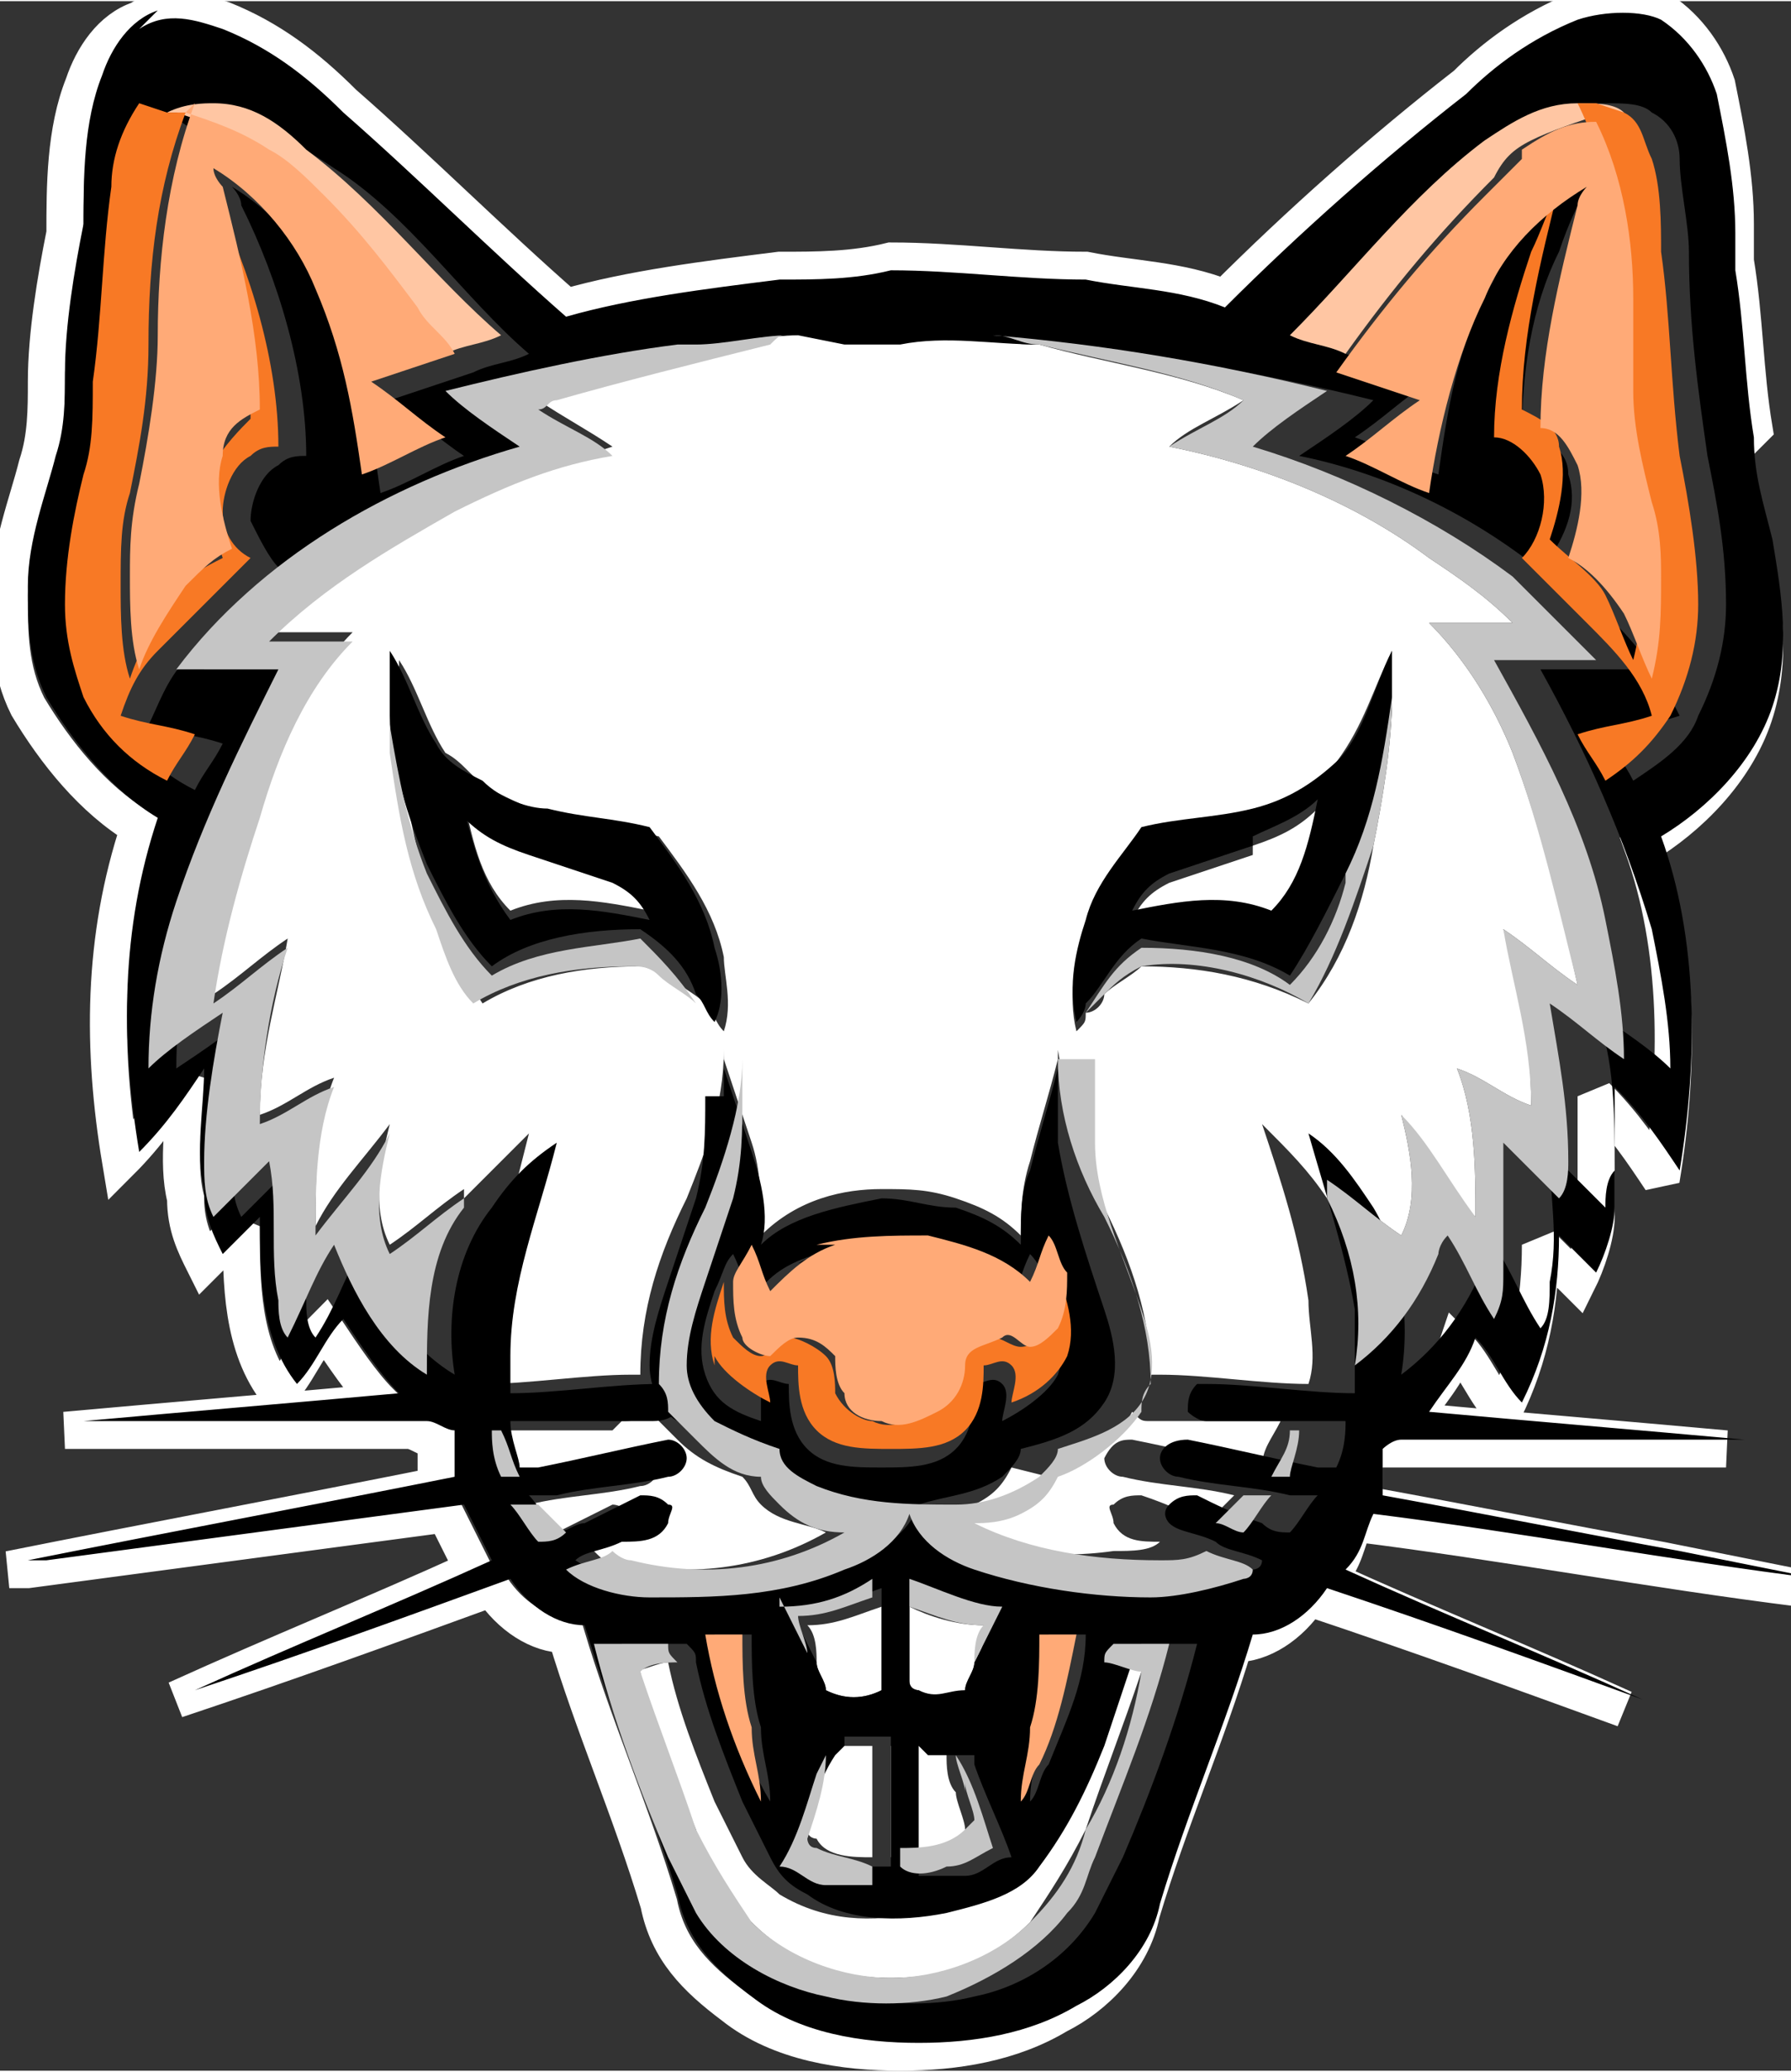 <?xml version="1.0" encoding="UTF-8"?>
<!DOCTYPE svg PUBLIC "-//W3C//DTD SVG 1.1//EN" "http://www.w3.org/Graphics/SVG/1.1/DTD/svg11.dtd">
<!-- Creator: CorelDRAW 2018 (64-Bit) -->
<svg xmlns="http://www.w3.org/2000/svg" xml:space="preserve" width="0.319in" height="0.369in" version="1.1" style="shape-rendering:geometricPrecision; text-rendering:geometricPrecision; image-rendering:optimizeQuality; fill-rule:evenodd; clip-rule:evenodd"
viewBox="0 0 1.93 2.23"
 xmlns:xlink="http://www.w3.org/1999/xlink">
 <rect x="0" y="0" width="1.93" height="2.23" fill="#333333" stroke="none"/>
 <defs>
  <style type="text/css">
   <![CDATA[
    .str0 {stroke:white;stroke-width:0.04;stroke-miterlimit:2.613}
    .fil0 {fill:none}
    .fil2 {fill:black;fill-rule:nonzero}
    .fil6 {fill:#C5C5C5;fill-rule:nonzero}
    .fil4 {fill:#F87925;fill-rule:nonzero}
    .fil5 {fill:#FFAA77;fill-rule:nonzero}
    .fil3 {fill:#FFC6A3;fill-rule:nonzero}
    .fil1 {fill:white;fill-rule:nonzero}
   ]]>
  </style>
 </defs>
 <g id="Layer_x0020_1">
  <g id="_789273536">
   <g>
    <path class="fil0 str0" d="M1.87 0.48c0,0.04 0.01,0.07 0.02,0.11 0.01,0.06 0.02,0.12 -0,0.18 -0.02,0.06 -0.07,0.11 -0.12,0.14 0.04,0.11 0.04,0.24 0.02,0.36 -0.02,-0.03 -0.04,-0.06 -0.07,-0.09 0,0.04 0,0.09 -0,0.13 -0,0.02 -0.01,0.05 -0.02,0.07 -0.01,-0.01 -0.03,-0.03 -0.04,-0.04 0,0.06 -0.01,0.12 -0.04,0.18 -0.02,-0.02 -0.03,-0.05 -0.05,-0.07 -0.01,0.03 -0.03,0.05 -0.05,0.08 0.11,0.01 0.23,0.02 0.34,0.03 -0.12,-0 -0.25,-0 -0.37,-0 -0.01,0 -0.02,0.01 -0.02,0.01 0,0.02 -0,0.04 -0,0.05 0.11,0.02 0.21,0.04 0.32,0.06 0.05,0.01 0.1,0.02 0.15,0.03 -0.16,-0.02 -0.32,-0.05 -0.48,-0.07 -0.01,0.02 -0.01,0.04 -0.03,0.06 0.11,0.05 0.21,0.09 0.32,0.14 -0.11,-0.04 -0.22,-0.08 -0.34,-0.12 -0.02,0.03 -0.05,0.05 -0.08,0.05 -0.03,0.1 -0.07,0.19 -0.1,0.29 -0.01,0.05 -0.05,0.09 -0.09,0.11 -0.05,0.03 -0.11,0.04 -0.17,0.04 -0.06,0 -0.13,-0.01 -0.18,-0.05 -0.04,-0.03 -0.07,-0.06 -0.08,-0.11 -0.03,-0.1 -0.07,-0.19 -0.1,-0.29 -0.03,-0 -0.06,-0.02 -0.08,-0.05 -0.11,0.04 -0.22,0.08 -0.34,0.12 0.11,-0.05 0.21,-0.09 0.32,-0.14 -0.01,-0.02 -0.02,-0.04 -0.03,-0.06 -0.15,0.02 -0.3,0.04 -0.45,0.06 -0.01,0 -0.01,0 -0.02,0 0.15,-0.03 0.31,-0.06 0.46,-0.09 -0,-0.02 -0,-0.04 -0,-0.05 -0.01,-0 -0.02,-0.01 -0.03,-0.01 -0.08,0 -0.16,0 -0.24,0 -0.04,0 -0.09,0 -0.13,0 0.11,-0.01 0.23,-0.02 0.34,-0.03 -0.02,-0.02 -0.04,-0.05 -0.06,-0.08 -0.02,0.02 -0.03,0.05 -0.05,0.07 -0.04,-0.05 -0.04,-0.12 -0.04,-0.18 -0.01,0.01 -0.03,0.03 -0.04,0.04 -0.01,-0.02 -0.02,-0.04 -0.02,-0.07 -0.01,-0.04 -0,-0.09 -0,-0.13 -0.02,0.03 -0.04,0.06 -0.07,0.09 -0.02,-0.12 -0.02,-0.24 0.02,-0.36 -0.05,-0.03 -0.09,-0.08 -0.12,-0.13 -0.02,-0.04 -0.02,-0.08 -0.02,-0.12 0,-0.05 0.02,-0.1 0.03,-0.14 0.01,-0.03 0.01,-0.06 0.01,-0.09 0,-0.05 0.01,-0.11 0.02,-0.16 -0,-0.05 0,-0.11 0.02,-0.16 0.01,-0.03 0.03,-0.06 0.06,-0.07 0.03,-0.02 0.06,-0.01 0.09,-0 0.05,0.02 0.09,0.05 0.13,0.09 0.08,0.07 0.16,0.15 0.24,0.22 0.07,-0.02 0.15,-0.03 0.23,-0.04 0.04,-0 0.08,-0 0.12,-0.01 0.07,0 0.14,0.01 0.21,0.01 0.05,0.01 0.1,0.01 0.15,0.03 0.08,-0.08 0.17,-0.16 0.26,-0.23 0.03,-0.03 0.07,-0.06 0.12,-0.08 0.03,-0.01 0.07,-0.01 0.09,0 0.03,0.02 0.05,0.05 0.06,0.08 0.01,0.05 0.02,0.1 0.02,0.15 0,0.01 0,0.03 0,0.04 0.01,0.06 0.01,0.12 0.02,0.18z"/>
   </g>
   <g id="_789276192">
    <path class="fil1" d="M0.86 0.36c0.02,-0 0.04,-0 0.06,-0 0.05,-0 0.1,0 0.15,0 0.02,0.01 0.03,0.01 0.05,0.01 0.07,0.02 0.15,0.03 0.22,0.06 -0.03,0.02 -0.06,0.03 -0.08,0.05 0.1,0.02 0.2,0.06 0.28,0.12 0.03,0.02 0.06,0.04 0.09,0.07 -0.03,0 -0.06,0 -0.09,0 0.04,0.04 0.07,0.09 0.09,0.14 0.03,0.08 0.05,0.16 0.07,0.25 -0.03,-0.02 -0.05,-0.04 -0.08,-0.06 0.02,0.06 0.03,0.13 0.03,0.19 -0.03,-0.01 -0.05,-0.03 -0.08,-0.04 0.02,0.05 0.02,0.11 0.02,0.16 -0.03,-0.03 -0.05,-0.07 -0.08,-0.11 0.01,0.04 0.02,0.09 -0,0.13 -0.03,-0.02 -0.05,-0.04 -0.08,-0.06 0,0.01 0,0.01 0,0.02 -0.02,-0.03 -0.04,-0.05 -0.07,-0.08 0.02,0.06 0.04,0.12 0.05,0.19 0,0.03 0.01,0.06 0,0.09 -0.05,-0 -0.11,-0.01 -0.16,-0.01 -0,-0 -0.01,0 -0.01,0 0,-0.06 -0.02,-0.12 -0.05,-0.18 -0.03,-0.05 -0.04,-0.11 -0.05,-0.17 -0,0 -0,0 -0,0.01 -0.01,0.04 -0.02,0.07 -0.03,0.11 -0.01,0.03 -0.01,0.06 -0.01,0.08 -0.02,-0.02 -0.04,-0.03 -0.07,-0.04 -0.03,-0.01 -0.05,-0.01 -0.08,-0.01 -0.04,0 -0.09,0.01 -0.13,0.05 0,-0.04 -0,-0.07 -0.01,-0.1 -0.01,-0.03 -0.02,-0.06 -0.03,-0.09 -0,-0 -0,-0 -0,-0.01 -0,0.06 -0.02,0.11 -0.04,0.16 -0.03,0.06 -0.05,0.12 -0.05,0.19 -0,-0 -0.01,-0 -0.01,-0 -0.05,0 -0.11,0.01 -0.16,0.01 -0,-0.01 -0,-0.03 -0,-0.04 0.01,-0.08 0.03,-0.15 0.05,-0.23 -0.02,0.02 -0.05,0.05 -0.07,0.07 -0,-0 -0,-0.01 -0,-0.01 -0.03,0.02 -0.05,0.04 -0.08,0.06 -0.02,-0.04 -0.01,-0.09 -0,-0.13 -0.03,0.04 -0.06,0.07 -0.08,0.11 0,-0.05 -0,-0.11 0.02,-0.16 -0.03,0.01 -0.05,0.03 -0.08,0.04 -0,-0.07 0.02,-0.13 0.03,-0.19 -0.03,0.02 -0.05,0.04 -0.08,0.06 0.01,-0.07 0.03,-0.13 0.05,-0.2 0.02,-0.07 0.05,-0.14 0.1,-0.19 -0.03,-0 -0.06,-0 -0.09,-0 0.06,-0.06 0.13,-0.1 0.2,-0.14 0.05,-0.03 0.11,-0.04 0.17,-0.06 -0.03,-0.02 -0.05,-0.03 -0.08,-0.05 0.01,-0 0.01,-0.01 0.02,-0.01 0.08,-0.03 0.16,-0.04 0.23,-0.06 0.01,-0 0.01,-0 0.02,-0.01zm-0.43 0.34l0 0c-0,0.02 -0,0.05 0,0.07 -0,0.01 -0,0.03 0,0.04 0.01,0.06 0.02,0.13 0.05,0.19 0.01,0.03 0.02,0.05 0.04,0.08 0.05,-0.03 0.11,-0.04 0.17,-0.04 0.01,-0 0.02,0.01 0.03,0.01 0.01,0.01 0.03,0.02 0.04,0.03l-0 -0c0.01,0.01 0.01,0.02 0.02,0.03 0.01,-0.03 0,-0.06 -0,-0.08 -0.01,-0.05 -0.04,-0.09 -0.07,-0.13 -0.04,-0.01 -0.07,-0.01 -0.11,-0.02 -0.03,-0.01 -0.05,-0.02 -0.07,-0.03 -0.02,-0.01 -0.03,-0.03 -0.05,-0.04 -0.02,-0.03 -0.03,-0.07 -0.05,-0.1zm1.02 0.12l0 0c-0.03,0.03 -0.06,0.05 -0.1,0.06 -0.04,0.01 -0.08,0.02 -0.12,0.02 -0.02,0.03 -0.05,0.06 -0.06,0.1 -0.01,0.03 -0.02,0.07 -0.01,0.11 0.01,-0.01 0.01,-0.01 0.01,-0.02 0.01,-0 0.02,-0.01 0.02,-0.02 0.01,-0.01 0.03,-0.02 0.04,-0.03 0.06,-0 0.12,0.01 0.18,0.04 0.04,-0.05 0.06,-0.11 0.07,-0.17 0.01,-0.05 0.02,-0.11 0.02,-0.16 0,-0.02 0,-0.04 -0,-0.05 -0.02,0.04 -0.03,0.08 -0.06,0.12z"/>
    <path class="fil1" d="M0.5 0.87c0.02,0.02 0.05,0.03 0.07,0.04l0.09 0.03c0.02,0.01 0.03,0.02 0.04,0.04 -0.05,-0.01 -0.1,-0.02 -0.15,0 -0.03,-0.03 -0.04,-0.07 -0.05,-0.12z"/>
    <path class="fil1" d="M1.35 0.91c0.03,-0.01 0.05,-0.02 0.07,-0.04 -0.01,0.04 -0.02,0.08 -0.05,0.12 -0.05,-0.02 -0.1,-0.01 -0.15,-0 0.01,-0.02 0.02,-0.03 0.04,-0.04l0.09 -0.03z"/>
    <path class="fil1" d="M1.13 1.59c0.04,-0.01 0.07,-0.03 0.09,-0.07 0.01,0.01 0.01,0.01 0.02,0.01 0.05,0 0.09,0 0.14,0 -0.01,0.02 -0.02,0.03 -0.02,0.05 -0.05,-0.01 -0.09,-0.02 -0.14,-0.03 -0.01,-0 -0.02,0 -0.03,0.02 0,0.01 0.01,0.02 0.02,0.02 0.04,0.01 0.08,0.01 0.12,0.02 -0.01,0.01 -0.02,0.02 -0.03,0.03 -0.02,-0.01 -0.04,-0.02 -0.07,-0.03 -0.01,0 -0.02,0 -0.03,0.01 -0.01,0 -0,0.01 0,0.02 0.01,0.02 0.03,0.02 0.05,0.02 -0.01,0.01 -0.03,0.01 -0.05,0.01 -0.07,0.01 -0.14,-0 -0.2,-0.04 0.02,-0 0.04,-0.01 0.05,-0.01 0.02,-0.01 0.03,-0.02 0.04,-0.04z"/>
    <path class="fil1" d="M0.67 1.53c0.01,0 0.02,-0 0.03,-0.01 0.01,0.01 0.02,0.02 0.03,0.03 0.02,0.02 0.04,0.03 0.07,0.04 0.01,0.01 0.01,0.02 0.02,0.03 0.02,0.02 0.05,0.02 0.07,0.03 -0.07,0.04 -0.15,0.05 -0.23,0.03 -0.01,-0 -0.01,-0 -0.02,-0.01 0.02,-0.01 0.04,-0.01 0.05,-0.02 0,-0.01 0.01,-0.01 0,-0.02 -0.01,-0 -0.02,-0.01 -0.03,-0.01 -0.02,0.01 -0.04,0.02 -0.06,0.03 -0.01,-0.01 -0.02,-0.02 -0.03,-0.03 0.04,-0.01 0.08,-0.01 0.12,-0.02 0.01,-0 0.02,-0.01 0.02,-0.02 0,-0.01 -0.01,-0.02 -0.02,-0.02 -0.05,0.01 -0.09,0.02 -0.14,0.03 -0.01,-0.02 -0.02,-0.03 -0.02,-0.05 -0.01,-0 -0.01,-0 -0.02,-0 0.01,-0 0.01,-0 0.02,-0 0.04,-0 0.09,-0 0.13,-0z"/>
    <path class="fil1" d="M0.87 1.75c0.03,-0 0.05,-0.01 0.08,-0.02 0,0.03 0,0.06 0,0.09 -0.02,0.01 -0.04,0.01 -0.06,0 -0,-0.01 -0.01,-0.02 -0.01,-0.03 -0,-0.01 -0,-0.03 -0.01,-0.04z"/>
    <path class="fil1" d="M0.98 1.73c0.02,0.01 0.05,0.02 0.08,0.02 -0,0.01 -0,0.03 -0.01,0.04 -0,0.01 -0.01,0.02 -0.01,0.03 -0.02,0.01 -0.04,0.01 -0.05,0 -0,-0 -0.01,-0 -0.01,-0.01 0,-0.03 0,-0.06 0,-0.09z"/>
    <path class="fil1" d="M0.68 1.8c0.01,-0 0.03,-0.01 0.04,-0.01 0.01,0.05 0.03,0.1 0.05,0.15 0.01,0.02 0.02,0.04 0.03,0.06 0.01,0.02 0.03,0.03 0.04,0.04 0.05,0.03 0.1,0.03 0.15,0.02 0.04,-0.01 0.07,-0.02 0.1,-0.05 0.02,-0.04 0.05,-0.08 0.07,-0.13 0.01,-0.03 0.02,-0.06 0.03,-0.09 0.01,0 0.03,0 0.04,0.01 -0.02,0.06 -0.04,0.11 -0.06,0.17 -0.02,0.04 -0.04,0.07 -0.06,0.1 -0.04,0.04 -0.09,0.06 -0.15,0.06 -0.06,0 -0.11,-0.02 -0.15,-0.06 -0.03,-0.03 -0.05,-0.06 -0.06,-0.1 -0.02,-0.05 -0.05,-0.11 -0.06,-0.17z"/>
    <path class="fil1" d="M0.89 1.89c0,-0 0,-0.01 0,-0.01 0.02,0 0.04,0 0.05,0 -0,0.04 -0,0.08 -0,0.12 -0.02,-0 -0.05,-0 -0.06,-0.02 -0,-0 -0.01,-0 -0.01,-0.01 0,-0.03 0.02,-0.06 0.02,-0.09z"/>
    <path class="fil1" d="M0.97 1.88c0.02,-0 0.04,-0 0.05,-0 0,0 0,0.01 0,0.01l-0 0c-0,0.01 0,0.03 0.01,0.04 0,0.01 0.01,0.03 0.01,0.04 0,0.01 -0,0.01 -0.01,0.01 -0.02,0.01 -0.04,0.01 -0.07,0.02 -0,-0.04 -0,-0.08 -0,-0.12z"/>
    <path class="fil2" d="M0.15 0.03c0.03,-0.02 0.06,-0.01 0.09,-0 0.05,0.02 0.09,0.05 0.13,0.09 0.08,0.07 0.16,0.15 0.24,0.22 0.07,-0.02 0.15,-0.03 0.23,-0.04 0.04,-0 0.08,-0 0.12,-0.01 0.07,0 0.14,0.01 0.21,0.01 0.05,0.01 0.1,0.01 0.15,0.03 0.08,-0.08 0.17,-0.16 0.26,-0.23 0.03,-0.03 0.07,-0.06 0.12,-0.08 0.03,-0.01 0.07,-0.01 0.09,0 0.03,0.02 0.05,0.05 0.06,0.08 0.01,0.05 0.02,0.1 0.02,0.15 0,0.01 0,0.03 0,0.04 0.01,0.06 0.01,0.12 0.02,0.18 0,0.04 0.01,0.07 0.02,0.11 0.01,0.06 0.02,0.12 -0,0.18 -0.02,0.06 -0.07,0.11 -0.12,0.14 0.04,0.11 0.04,0.24 0.02,0.36 -0.02,-0.03 -0.04,-0.06 -0.07,-0.09 0,0.04 0,0.09 -0,0.13 -0,0.02 -0.01,0.05 -0.02,0.07 -0.01,-0.01 -0.03,-0.03 -0.04,-0.04 0,0.06 -0.01,0.12 -0.04,0.18 -0.02,-0.02 -0.03,-0.05 -0.05,-0.07 -0.01,0.03 -0.03,0.05 -0.05,0.08 0.11,0.01 0.23,0.02 0.34,0.03 -0.12,-0 -0.25,-0 -0.37,-0 -0.01,0 -0.02,0.01 -0.02,0.01 0,0.02 -0,0.04 -0,0.05 0.11,0.02 0.21,0.04 0.32,0.06 0.05,0.01 0.1,0.02 0.15,0.03 -0.16,-0.02 -0.32,-0.05 -0.48,-0.07 -0.01,0.02 -0.01,0.04 -0.03,0.06 0.11,0.05 0.21,0.09 0.32,0.14 -0.11,-0.04 -0.22,-0.08 -0.34,-0.12 -0.02,0.03 -0.05,0.05 -0.08,0.05 -0.03,0.1 -0.07,0.19 -0.1,0.29 -0.01,0.05 -0.05,0.09 -0.09,0.11 -0.05,0.03 -0.11,0.04 -0.17,0.04 -0.06,0 -0.13,-0.01 -0.18,-0.05 -0.04,-0.03 -0.07,-0.06 -0.08,-0.11 -0.03,-0.1 -0.07,-0.19 -0.1,-0.29 -0.03,-0 -0.06,-0.02 -0.08,-0.05 -0.11,0.04 -0.22,0.08 -0.34,0.12 0.11,-0.05 0.21,-0.09 0.32,-0.14 -0.01,-0.02 -0.02,-0.04 -0.03,-0.06 -0.15,0.02 -0.3,0.04 -0.45,0.06 -0.01,0 -0.01,0 -0.02,0 0.15,-0.03 0.31,-0.06 0.46,-0.09 -0,-0.02 -0,-0.04 -0,-0.05 -0.01,-0 -0.02,-0.01 -0.03,-0.01 -0.08,0 -0.16,0 -0.24,0 -0.04,0 -0.09,0 -0.13,0 0.11,-0.01 0.23,-0.02 0.34,-0.03 -0.02,-0.02 -0.04,-0.05 -0.06,-0.08 -0.02,0.02 -0.03,0.05 -0.05,0.07 -0.04,-0.05 -0.04,-0.12 -0.04,-0.18 -0.01,0.01 -0.03,0.03 -0.04,0.04 -0.01,-0.02 -0.02,-0.04 -0.02,-0.07 -0.01,-0.04 -0,-0.09 -0,-0.13 -0.02,0.03 -0.04,0.06 -0.07,0.09 -0.02,-0.12 -0.02,-0.24 0.02,-0.36 -0.05,-0.03 -0.09,-0.08 -0.12,-0.13 -0.02,-0.04 -0.02,-0.08 -0.02,-0.12 0,-0.05 0.02,-0.1 0.03,-0.14 0.01,-0.03 0.01,-0.06 0.01,-0.09 0,-0.05 0.01,-0.11 0.02,-0.16 -0,-0.05 0,-0.11 0.02,-0.16 0.01,-0.03 0.03,-0.06 0.06,-0.07zm0.03 0.09l0 0 -0 -0c-0.02,0.02 -0.03,0.06 -0.03,0.09 -0.01,0.07 -0.01,0.14 -0.02,0.21 -0,0.03 -0.01,0.06 -0.01,0.1 -0.01,0.05 -0.02,0.09 -0.02,0.14 -0,0.03 0,0.07 0.02,0.1 0.02,0.04 0.05,0.07 0.09,0.09 0.01,-0.02 0.02,-0.03 0.03,-0.05 -0.03,-0.01 -0.05,-0.01 -0.08,-0.02 0.01,-0.02 0.02,-0.05 0.04,-0.07 0.03,-0.04 0.06,-0.07 0.1,-0.1 -0.01,-0.01 -0.02,-0.03 -0.03,-0.05 -0,-0.02 0.01,-0.05 0.03,-0.06 0.01,-0.01 0.02,-0.01 0.03,-0.01 -0,-0.09 -0.03,-0.19 -0.07,-0.27 -0,-0.01 -0.01,-0.02 -0.01,-0.02 0.05,0.03 0.09,0.08 0.11,0.13 0.03,0.06 0.04,0.13 0.05,0.2 0.03,-0.01 0.06,-0.03 0.09,-0.04 -0.03,-0.02 -0.05,-0.04 -0.08,-0.06 0.03,-0.01 0.06,-0.02 0.09,-0.03 0.02,-0.01 0.04,-0.01 0.06,-0.02 -0.07,-0.06 -0.13,-0.15 -0.21,-0.2 -0.03,-0.02 -0.06,-0.04 -0.1,-0.05 -0.02,-0 -0.04,-0 -0.05,0.01zm1.42 0.03l0 0c-0.08,0.06 -0.14,0.14 -0.21,0.21 0.02,0.01 0.04,0.01 0.06,0.02 0.03,0.01 0.06,0.02 0.09,0.03 -0.03,0.02 -0.05,0.04 -0.08,0.06 0.03,0.01 0.06,0.03 0.09,0.04 0.01,-0.07 0.02,-0.14 0.06,-0.21 0.02,-0.05 0.06,-0.09 0.11,-0.12 -0,0.01 -0.01,0.02 -0.01,0.02 -0.01,0.02 -0.02,0.04 -0.03,0.07 -0.03,0.06 -0.04,0.13 -0.04,0.2 0.02,-0 0.05,0.01 0.05,0.04 0.01,0.03 -0,0.06 -0.02,0.09 0.02,0.02 0.05,0.05 0.07,0.07 0.03,0.03 0.05,0.06 0.07,0.1 -0.03,0.01 -0.05,0.01 -0.08,0.02 0.01,0.02 0.02,0.03 0.03,0.05 0.03,-0.02 0.06,-0.04 0.07,-0.07 0.02,-0.04 0.03,-0.08 0.03,-0.12 -0,-0.06 -0.01,-0.11 -0.02,-0.16 -0.01,-0.07 -0.02,-0.14 -0.02,-0.22 -0,-0.03 -0.01,-0.07 -0.01,-0.1 -0,-0.02 -0.01,-0.04 -0.03,-0.05 -0.01,-0.01 -0.03,-0.01 -0.05,-0.01 -0.04,0 -0.07,0.02 -0.1,0.04zm-0.74 0.21l0 0c-0.03,0 -0.07,0.01 -0.1,0.01 -0.09,0.01 -0.17,0.03 -0.25,0.05 0.03,0.02 0.06,0.04 0.08,0.06 -0.15,0.03 -0.28,0.12 -0.37,0.24 0.04,-0 0.07,-0 0.11,-0 -0.04,0.08 -0.09,0.17 -0.11,0.25 -0.02,0.06 -0.03,0.12 -0.03,0.18 0.03,-0.02 0.06,-0.04 0.08,-0.06 -0.01,0.05 -0.02,0.1 -0.02,0.16 0,0.02 0,0.04 0.01,0.06 0.02,-0.02 0.04,-0.04 0.06,-0.06 0,0.05 -0,0.1 0.01,0.15 0,0.01 0,0.03 0.01,0.04 0.02,-0.03 0.03,-0.06 0.05,-0.1 0.02,0.06 0.05,0.11 0.1,0.14 -0.01,-0.06 -0,-0.13 0.04,-0.18l-0 -0c0.02,-0.03 0.04,-0.05 0.07,-0.07 -0.02,0.08 -0.05,0.15 -0.05,0.23 -0,0.01 -0,0.03 0,0.04 0.05,-0 0.11,-0.01 0.16,-0.01 0,-0 0.01,0 0.01,0 0.01,0.01 0.01,0.02 0.01,0.03 -0.01,0.01 -0.02,0.01 -0.03,0.01 -0.04,0 -0.09,0 -0.13,0 -0.01,0 -0.01,-0 -0.02,0 0,0.02 0.01,0.04 0.01,0.05 0.01,-0 0.02,-0 0.02,-0 0.05,-0.01 0.09,-0.02 0.14,-0.03 0.01,0 0.02,0.01 0.02,0.02 -0,0.01 -0.01,0.02 -0.02,0.02 -0.04,0.01 -0.08,0.01 -0.12,0.02 -0.01,0 -0.02,0 -0.03,0 0.01,0.01 0.02,0.03 0.03,0.04 0.01,-0 0.02,-0.01 0.03,-0.01 0.02,-0.01 0.04,-0.02 0.06,-0.03 0.01,-0 0.02,0 0.03,0.01 0.01,0 0,0.01 -0,0.02 -0.01,0.02 -0.03,0.02 -0.05,0.02 -0.02,0.01 -0.04,0.01 -0.05,0.02 0.03,0.02 0.06,0.02 0.09,0.03 0.07,0 0.14,-0 0.21,-0.03 0.03,-0.01 0.06,-0.03 0.07,-0.06 0.01,0.03 0.04,0.05 0.07,0.06 0.06,0.02 0.12,0.03 0.19,0.03 0.03,-0 0.07,-0.01 0.1,-0.02 0,-0 0.01,-0 0.01,-0.01 -0.02,-0.01 -0.04,-0.01 -0.05,-0.02 -0.02,-0.01 -0.04,-0.01 -0.05,-0.02 -0,-0 -0.01,-0.01 -0,-0.02 0.01,-0.01 0.02,-0.01 0.03,-0.01 0.02,0.01 0.04,0.02 0.07,0.03 0.01,0.01 0.02,0.01 0.03,0.01 0.01,-0.01 0.02,-0.03 0.03,-0.04 -0.01,-0 -0.02,-0 -0.03,-0 -0.04,-0.01 -0.08,-0.01 -0.12,-0.02 -0.01,-0 -0.02,-0.01 -0.02,-0.02 0,-0.01 0.01,-0.02 0.03,-0.02 0.05,0.01 0.09,0.02 0.14,0.03 0.01,0 0.02,0 0.02,0 0.01,-0.02 0.01,-0.04 0.01,-0.05 -0,-0 -0.01,-0 -0.01,-0 -0.05,-0 -0.09,-0 -0.14,-0 -0.01,-0 -0.02,-0.01 -0.02,-0.01 -0,-0.01 0,-0.02 0.01,-0.03 0,-0 0.01,-0 0.01,-0 0.05,0 0.11,0.01 0.16,0.01 0,-0.03 -0,-0.06 -0,-0.09 -0.01,-0.06 -0.03,-0.12 -0.05,-0.19 0.03,0.02 0.05,0.05 0.07,0.08 0.03,0.05 0.04,0.12 0.03,0.18 0.04,-0.03 0.07,-0.07 0.09,-0.12 0,-0.01 0,-0.02 0.01,-0.02 0.02,0.03 0.03,0.06 0.05,0.09 0.01,-0.01 0.01,-0.03 0.01,-0.05 0.01,-0.05 0,-0.09 0,-0.14 0.02,0.02 0.04,0.04 0.06,0.06 0,-0.01 0,-0.03 0.01,-0.04 0,-0.06 -0,-0.12 -0.02,-0.17 0.03,0.02 0.06,0.04 0.08,0.06 0,-0.05 -0.01,-0.1 -0.02,-0.15 -0.03,-0.1 -0.07,-0.19 -0.12,-0.28 0.04,0 0.07,0 0.11,0 -0.03,-0.03 -0.06,-0.07 -0.09,-0.09 -0.08,-0.07 -0.18,-0.12 -0.28,-0.14 0.03,-0.02 0.06,-0.04 0.08,-0.06 -0.12,-0.03 -0.24,-0.05 -0.36,-0.06 -0.05,-0 -0.1,-0.01 -0.15,-0 -0.02,0 -0.04,0 -0.06,0zm-0.01 1.37l0 0c0.01,0.02 0.02,0.04 0.03,0.06 0,0.01 0.01,0.02 0.01,0.03 0.02,0.01 0.04,0.01 0.06,-0 -0,-0.03 -0,-0.06 -0,-0.09 0,-0.01 -0,-0.02 -0,-0.02 -0.03,0.01 -0.07,0.03 -0.1,0.03zm0.13 -0.03l0 0c-0,0.01 -0,0.02 -0,0.02 -0,0.03 -0,0.06 -0,0.09 -0,0.01 0.01,0.01 0.01,0.01 0.02,0.01 0.03,0 0.05,-0 0,-0.01 0.01,-0.02 0.01,-0.03 0.01,-0.02 0.02,-0.04 0.03,-0.06 -0.04,-0 -0.07,-0.01 -0.1,-0.03zm-0.21 0.06l0 0c0.01,0.06 0.03,0.13 0.06,0.18 -0,-0.03 -0.01,-0.05 -0.01,-0.08 -0.01,-0.03 -0.01,-0.07 -0.01,-0.1 -0.01,0 -0.03,-0 -0.04,0zm0.36 0l0 0c0,0.03 -0,0.07 -0.01,0.1 -0,0.03 -0.01,0.05 -0.01,0.08 0.01,-0.01 0.01,-0.03 0.02,-0.04 0.02,-0.05 0.04,-0.09 0.04,-0.14 -0.01,-0 -0.03,-0 -0.04,0zm-0.46 0.01l0 0c0.02,0.08 0.05,0.15 0.08,0.23 0.01,0.02 0.01,0.04 0.03,0.06 0.03,0.05 0.08,0.08 0.14,0.09 0.04,0.01 0.09,0.01 0.13,-0 0.05,-0.01 0.1,-0.04 0.13,-0.09 0.01,-0.02 0.02,-0.04 0.03,-0.06 0.03,-0.07 0.06,-0.15 0.08,-0.23 -0.02,0 -0.04,-0 -0.06,0 -0,0.01 -0,0.01 -0.01,0.02 -0.01,0.03 -0.02,0.06 -0.03,0.09 -0.02,0.05 -0.04,0.09 -0.07,0.13 -0.02,0.03 -0.06,0.04 -0.1,0.05 -0.05,0.01 -0.11,0.01 -0.15,-0.02 -0.02,-0.01 -0.03,-0.02 -0.04,-0.04 -0.01,-0.02 -0.02,-0.04 -0.03,-0.06 -0.02,-0.05 -0.04,-0.1 -0.05,-0.15 -0,-0.01 -0,-0.01 -0.01,-0.02 -0.02,0 -0.04,0 -0.06,0zm0.23 0.12l0 0c-0.02,0.03 -0.03,0.07 -0.04,0.1 0.02,0.01 0.03,0.02 0.05,0.02 0.02,0 0.03,0 0.05,0 -0,-0.01 -0,-0.01 -0,-0.02 0,-0.04 0,-0.08 0,-0.12 -0.02,-0 -0.04,-0 -0.05,-0 -0,0 -0,0.01 -0,0.01zm0.09 -0.01l0 0c0,0.04 0,0.08 0,0.12 0,0.01 0,0.01 0,0.02 0.02,0 0.04,0 0.05,-0 0.02,-0 0.03,-0.02 0.05,-0.02 -0.01,-0.03 -0.03,-0.07 -0.04,-0.1l0 -0c-0,-0 -0,-0.01 -0,-0.01 -0.02,0 -0.04,0 -0.05,0z"/>
    <path class="fil2" d="M0.42 0.7c0.02,0.03 0.03,0.07 0.05,0.1 0.01,0.02 0.03,0.03 0.05,0.04 0.02,0.02 0.05,0.03 0.07,0.03 0.04,0.01 0.07,0.01 0.11,0.02 0.03,0.04 0.06,0.08 0.07,0.13 0.01,0.03 0.01,0.06 0,0.08 -0.01,-0.01 -0.01,-0.02 -0.02,-0.03 -0.01,-0.03 -0.03,-0.05 -0.06,-0.07 -0.06,0 -0.12,0.01 -0.16,0.04 -0.03,-0.03 -0.05,-0.07 -0.07,-0.11 -0.02,-0.05 -0.04,-0.11 -0.04,-0.16 -0,-0.02 -0,-0.05 -0,-0.07zm0.08 0.17l0 0c0.01,0.04 0.02,0.08 0.05,0.12 0.05,-0.02 0.1,-0.01 0.15,-0 -0.01,-0.02 -0.02,-0.03 -0.04,-0.04l-0.09 -0.03c-0.03,-0.01 -0.05,-0.02 -0.07,-0.04z"/>
    <path class="fil2" d="M1.44 0.82c0.03,-0.03 0.04,-0.08 0.06,-0.12 0,0.02 0,0.04 0,0.05 -0,0.07 -0.02,0.13 -0.05,0.19 -0.02,0.04 -0.04,0.08 -0.06,0.11 -0.05,-0.03 -0.11,-0.03 -0.16,-0.04 -0.03,0.02 -0.04,0.05 -0.06,0.07 -0,0.01 -0.01,0.02 -0.01,0.02 -0.01,-0.04 -0,-0.08 0.01,-0.11 0.01,-0.04 0.04,-0.07 0.06,-0.1 0.04,-0.01 0.08,-0.01 0.12,-0.02 0.04,-0.01 0.07,-0.03 0.1,-0.06zm-0.09 0.09l0 0 -0.09 0.03c-0.02,0.01 -0.03,0.02 -0.04,0.04 0.05,-0.01 0.1,-0.02 0.15,0 0.03,-0.03 0.04,-0.07 0.05,-0.12 -0.02,0.02 -0.05,0.03 -0.07,0.04z"/>
    <path class="fil2" d="M0.78 1.18c0,-0.01 -0,-0.02 0,-0.03 0.01,0.03 0.02,0.06 0.03,0.09 0.01,0.03 0.02,0.07 0.01,0.1 0.03,-0.03 0.08,-0.04 0.13,-0.05 0.03,0 0.05,0.01 0.08,0.01 0.03,0.01 0.05,0.02 0.07,0.04 -0,-0.03 0,-0.06 0.01,-0.08 0.01,-0.04 0.02,-0.07 0.03,-0.11 0,0 0,0 0,0.01 0,0.02 0,0.05 0,0.07 0.01,0.06 0.03,0.12 0.05,0.18 0.01,0.03 0.02,0.07 0,0.1 -0.02,0.03 -0.05,0.04 -0.09,0.05 -0,0.01 -0.01,0.02 -0.02,0.03 -0.03,0.02 -0.06,0.02 -0.09,0.03 -0.05,0 -0.1,0 -0.15,-0.02 -0.02,-0.01 -0.04,-0.02 -0.04,-0.04 -0.02,-0.01 -0.05,-0.01 -0.07,-0.03 -0.02,-0.01 -0.03,-0.04 -0.03,-0.06 -0,-0.03 0.01,-0.06 0.02,-0.09 0.01,-0.03 0.02,-0.06 0.03,-0.09 0.01,-0.04 0.01,-0.07 0.01,-0.11zm0.1 0.17l0 0c-0.03,0.01 -0.05,0.02 -0.07,0.05 -0.01,-0.02 -0.01,-0.03 -0.02,-0.05 -0.01,0.01 -0.01,0.02 -0.02,0.04 -0.01,0.03 -0.02,0.06 -0.01,0.09 0.01,0.03 0.03,0.04 0.06,0.05 -0,-0.01 -0,-0.03 0,-0.04 0.01,-0.01 0.02,-0 0.03,0 -0,0.02 -0,0.05 0.02,0.07 0.02,0.02 0.05,0.02 0.08,0.02 0.03,-0 0.06,-0 0.08,-0.02 0.02,-0.02 0.02,-0.05 0.02,-0.07 0.01,-0 0.02,-0.01 0.03,-0 0.01,0.01 0,0.03 0,0.04 0.02,-0.01 0.05,-0.03 0.06,-0.05 0.01,-0.03 0.01,-0.06 -0.01,-0.09 -0,-0.01 -0.01,-0.03 -0.02,-0.04 -0.01,0.02 -0.01,0.03 -0.02,0.05 -0.02,-0.03 -0.07,-0.05 -0.11,-0.05 -0.04,-0.01 -0.08,-0 -0.12,0.01z"/>
    <path class="fil3" d="M0.18 0.12c0.02,-0.01 0.04,-0.01 0.05,-0.01 0.04,0 0.07,0.02 0.1,0.05 0.08,0.06 0.14,0.14 0.21,0.2 -0.02,0.01 -0.04,0.01 -0.06,0.02 -0.01,-0.02 -0.02,-0.03 -0.04,-0.05 -0.03,-0.04 -0.07,-0.08 -0.1,-0.12 -0.02,-0.02 -0.04,-0.04 -0.06,-0.05 -0.03,-0.02 -0.06,-0.03 -0.09,-0.04 -0.01,-0 -0.01,-0 -0.02,-0z"/>
    <path class="fil3" d="M1.6 0.15c0.03,-0.02 0.06,-0.04 0.1,-0.04 0.02,-0 0.04,-0 0.05,0.01 -0.01,0 -0.01,0 -0.02,0 -0.03,0.01 -0.06,0.02 -0.08,0.03 -0.02,0.01 -0.03,0.02 -0.04,0.04 -0.06,0.06 -0.11,0.12 -0.16,0.19 -0.02,-0.01 -0.04,-0.01 -0.06,-0.02 0.07,-0.07 0.13,-0.15 0.21,-0.21z"/>
    <path class="fil4" d="M0.18 0.12l0 0c0.01,0 0.01,0 0.02,0 -0.03,0.08 -0.04,0.16 -0.04,0.25 -0,0.06 -0.01,0.11 -0.02,0.16 -0.01,0.03 -0.01,0.06 -0.01,0.1 0,0.03 0,0.07 0.01,0.1 0.01,-0.03 0.03,-0.07 0.05,-0.09 0.01,-0.02 0.03,-0.03 0.05,-0.04 -0.01,-0.03 -0.02,-0.07 -0.01,-0.1 0.01,-0.02 0.03,-0.04 0.04,-0.05 -0,-0.08 -0.02,-0.16 -0.04,-0.24 0.04,0.08 0.07,0.18 0.07,0.27 -0.01,-0 -0.02,-0 -0.03,0.01 -0.02,0.01 -0.03,0.04 -0.03,0.06 0,0.02 0.01,0.04 0.03,0.05 -0.03,0.03 -0.07,0.07 -0.1,0.1 -0.02,0.02 -0.03,0.04 -0.04,0.07 0.03,0.01 0.05,0.01 0.08,0.02 -0.01,0.02 -0.02,0.03 -0.03,0.05 -0.04,-0.02 -0.07,-0.05 -0.09,-0.09 -0.01,-0.03 -0.02,-0.06 -0.02,-0.1 0,-0.05 0.01,-0.1 0.02,-0.14 0.01,-0.03 0.01,-0.06 0.01,-0.1 0.01,-0.07 0.01,-0.14 0.02,-0.21 0,-0.03 0.01,-0.06 0.03,-0.09z"/>
    <path class="fil4" d="M1.75 0.12c0.02,0.01 0.02,0.03 0.03,0.05 0.01,0.03 0.01,0.07 0.01,0.1 0.01,0.07 0.01,0.14 0.02,0.22 0.01,0.05 0.02,0.11 0.02,0.16 0,0.04 -0.01,0.08 -0.03,0.12 -0.02,0.03 -0.04,0.05 -0.07,0.07 -0.01,-0.02 -0.02,-0.03 -0.03,-0.05 0.03,-0.01 0.05,-0.01 0.08,-0.02 -0.01,-0.04 -0.04,-0.07 -0.07,-0.1 -0.02,-0.02 -0.05,-0.05 -0.07,-0.07 0.02,-0.02 0.03,-0.06 0.02,-0.09 -0.01,-0.02 -0.03,-0.04 -0.05,-0.04 0,-0.07 0.02,-0.14 0.04,-0.2 0.01,-0.02 0.02,-0.05 0.03,-0.07 -0.02,0.08 -0.04,0.16 -0.04,0.24 0.02,0.01 0.04,0.02 0.04,0.04 0.01,0.03 0,0.07 -0.01,0.1 0.02,0.02 0.05,0.04 0.06,0.06 0.01,0.02 0.02,0.05 0.03,0.07 0.01,-0.04 0.01,-0.07 0.01,-0.11 -0,-0.03 -0,-0.06 -0.01,-0.08 -0.01,-0.04 -0.02,-0.08 -0.02,-0.12 -0,-0.03 -0,-0.07 -0,-0.1 -0,-0.06 -0.01,-0.13 -0.04,-0.19 0.01,-0 0.01,-0 0.02,-0z"/>
    <path class="fil4" d="M0.77 1.47c-0.01,-0.03 -0,-0.06 0.01,-0.09 -0,0.02 -0,0.04 0.01,0.06 0.01,0.01 0.02,0.02 0.03,0.02 0.01,-0 0.02,-0.02 0.03,-0.02 0.01,0 0.03,0.01 0.04,0.02 0.01,0.01 0.01,0.03 0.01,0.04 0.01,0.02 0.03,0.03 0.04,0.03 0.02,0.01 0.04,-0 0.06,-0.01 0.02,-0.01 0.02,-0.03 0.03,-0.05 0,-0.02 0.02,-0.03 0.04,-0.03 0.01,-0 0.02,0.01 0.03,0.01 0.01,0 0.03,-0.01 0.03,-0.02 0.01,-0.02 0.01,-0.04 0.01,-0.06 0.01,0.03 0.02,0.06 0.01,0.09 -0.01,0.02 -0.03,0.04 -0.06,0.05 0,-0.01 0.01,-0.03 -0,-0.04 -0.01,-0.01 -0.02,-0 -0.03,0 0,0.02 0,0.05 -0.02,0.07 -0.02,0.02 -0.05,0.02 -0.08,0.02 -0.03,-0 -0.06,-0 -0.08,-0.02 -0.02,-0.02 -0.02,-0.05 -0.02,-0.07 -0.01,-0 -0.02,-0.01 -0.03,-0 -0.01,0.01 -0,0.03 -0,0.04 -0.02,-0.01 -0.05,-0.03 -0.06,-0.05z"/>
    <path class="fil5" d="M0.2 0.12c0.03,0.01 0.06,0.02 0.09,0.04 0.02,0.01 0.04,0.03 0.06,0.05 0.04,0.04 0.07,0.08 0.1,0.12 0.01,0.02 0.03,0.03 0.04,0.05 -0.03,0.01 -0.06,0.02 -0.09,0.03 0.03,0.02 0.05,0.04 0.08,0.06 -0.03,0.01 -0.06,0.03 -0.09,0.04 -0.01,-0.07 -0.02,-0.13 -0.05,-0.2 -0.02,-0.05 -0.06,-0.1 -0.11,-0.13 0,0.01 0.01,0.02 0.01,0.02 0.02,0.08 0.04,0.16 0.04,0.24 -0.02,0.01 -0.04,0.02 -0.04,0.05 -0.01,0.03 -0,0.07 0.01,0.1 -0.02,0.01 -0.03,0.02 -0.05,0.04 -0.02,0.03 -0.04,0.06 -0.05,0.09 -0.01,-0.03 -0.01,-0.07 -0.01,-0.1 0,-0.03 0,-0.06 0.01,-0.1 0.01,-0.05 0.02,-0.11 0.02,-0.16 0,-0.08 0.01,-0.17 0.04,-0.25z"/>
    <path class="fil5" d="M1.64 0.16c0.03,-0.02 0.05,-0.03 0.08,-0.03 0.03,0.06 0.04,0.13 0.04,0.19 0,0.03 -0,0.07 0,0.1 0,0.04 0.01,0.08 0.02,0.12 0.01,0.03 0.01,0.06 0.01,0.08 0,0.04 -0,0.07 -0.01,0.11 -0.01,-0.02 -0.02,-0.05 -0.03,-0.07 -0.02,-0.03 -0.04,-0.05 -0.06,-0.06 0.01,-0.03 0.02,-0.07 0.01,-0.1 -0.01,-0.02 -0.02,-0.04 -0.04,-0.04 0,-0.08 0.02,-0.16 0.04,-0.24 0,-0.01 0.01,-0.02 0.01,-0.02 -0.05,0.03 -0.09,0.07 -0.11,0.12 -0.03,0.06 -0.05,0.14 -0.06,0.21 -0.03,-0.01 -0.06,-0.03 -0.09,-0.04 0.03,-0.02 0.05,-0.04 0.08,-0.06 -0.03,-0.01 -0.06,-0.02 -0.09,-0.03 0.05,-0.07 0.1,-0.13 0.16,-0.19 0.01,-0.01 0.03,-0.03 0.04,-0.04z"/>
    <path class="fil5" d="M0.88 1.34c0.04,-0.01 0.08,-0.01 0.12,-0.01 0.04,0.01 0.08,0.02 0.11,0.05 0.01,-0.02 0.01,-0.03 0.02,-0.05 0.01,0.01 0.01,0.03 0.02,0.04 -0,0.02 -0,0.04 -0.01,0.06 -0.01,0.01 -0.02,0.02 -0.03,0.02 -0.01,-0 -0.02,-0.02 -0.03,-0.01 -0.02,0.01 -0.04,0.01 -0.04,0.03 -0,0.02 -0.01,0.04 -0.03,0.05 -0.02,0.01 -0.04,0.02 -0.06,0.01 -0.02,-0 -0.04,-0.01 -0.04,-0.03 -0.01,-0.01 -0.01,-0.03 -0.01,-0.04 -0.01,-0.01 -0.02,-0.02 -0.04,-0.02 -0.01,-0 -0.02,0.01 -0.03,0.02 -0.01,0 -0.03,-0.01 -0.03,-0.02 -0.01,-0.02 -0.01,-0.04 -0.01,-0.06 0,-0.01 0.01,-0.02 0.02,-0.04 0.01,0.02 0.01,0.03 0.02,0.05 0.02,-0.02 0.04,-0.04 0.07,-0.05z"/>
    <path class="fil5" d="M0.76 1.76c0.01,-0 0.03,-0 0.04,-0 -0,0.03 0,0.07 0.01,0.1 0,0.03 0.01,0.05 0.01,0.08 -0.03,-0.06 -0.05,-0.12 -0.06,-0.18z"/>
    <path class="fil5" d="M1.12 1.76c0.01,-0 0.03,-0 0.04,0 -0.01,0.05 -0.02,0.1 -0.04,0.14 -0.01,0.01 -0.01,0.03 -0.02,0.04 0,-0.03 0.01,-0.05 0.01,-0.08 0.01,-0.03 0.01,-0.07 0.01,-0.1z"/>
    <path class="fil6" d="M0.75 0.37c0.03,-0 0.07,-0.01 0.1,-0.01 -0.01,0 -0.01,0 -0.02,0.01 -0.08,0.02 -0.16,0.04 -0.23,0.06 -0.01,0 -0.01,0.01 -0.02,0.01 0.03,0.02 0.06,0.03 0.08,0.05 -0.06,0.01 -0.11,0.03 -0.17,0.06 -0.07,0.04 -0.14,0.08 -0.2,0.14 0.03,0 0.06,0 0.09,0 -0.05,0.05 -0.08,0.12 -0.1,0.19 -0.02,0.06 -0.04,0.13 -0.05,0.2 0.03,-0.02 0.05,-0.04 0.08,-0.06 -0.02,0.06 -0.03,0.13 -0.03,0.19 0.03,-0.01 0.05,-0.03 0.08,-0.04 -0.02,0.05 -0.02,0.11 -0.02,0.16 0.03,-0.04 0.06,-0.07 0.08,-0.11 -0.01,0.04 -0.02,0.09 0,0.13 0.03,-0.02 0.05,-0.04 0.08,-0.06 0,0 0,0.01 0,0.01l0 0c-0.04,0.05 -0.04,0.12 -0.04,0.18 -0.05,-0.03 -0.08,-0.09 -0.1,-0.14 -0.02,0.03 -0.03,0.06 -0.05,0.1 -0.01,-0.01 -0.01,-0.03 -0.01,-0.04 -0.01,-0.05 -0,-0.1 -0.01,-0.15 -0.02,0.02 -0.04,0.04 -0.06,0.06 -0.01,-0.02 -0.01,-0.04 -0.01,-0.06 -0,-0.05 0.01,-0.11 0.02,-0.16 -0.03,0.02 -0.06,0.04 -0.08,0.06 -0,-0.06 0.01,-0.12 0.03,-0.18 0.03,-0.09 0.07,-0.17 0.11,-0.25 -0.04,0 -0.07,0 -0.11,0 0.09,-0.12 0.23,-0.2 0.37,-0.24 -0.03,-0.02 -0.06,-0.04 -0.08,-0.06 0.08,-0.02 0.17,-0.04 0.25,-0.05z"/>
    <path class="fil6" d="M1.07 0.36c0.12,0.01 0.24,0.03 0.36,0.06 -0.03,0.02 -0.06,0.04 -0.08,0.06 0.1,0.03 0.2,0.08 0.28,0.14 0.03,0.03 0.06,0.06 0.09,0.09 -0.04,-0 -0.07,-0 -0.11,-0 0.05,0.09 0.1,0.18 0.12,0.28 0.01,0.05 0.02,0.1 0.02,0.15 -0.03,-0.02 -0.05,-0.04 -0.08,-0.06 0.01,0.06 0.02,0.11 0.02,0.17 -0,0.01 -0,0.03 -0.01,0.04 -0.02,-0.02 -0.04,-0.04 -0.06,-0.06 -0,0.05 0,0.09 -0,0.14 -0,0.02 -0,0.03 -0.01,0.05 -0.02,-0.03 -0.03,-0.06 -0.05,-0.09 -0.01,0.01 -0.01,0.02 -0.01,0.02 -0.02,0.05 -0.05,0.09 -0.09,0.12 0.01,-0.06 0,-0.12 -0.03,-0.18 -0,-0.01 -0,-0.01 -0,-0.02 0.03,0.02 0.05,0.04 0.08,0.06 0.02,-0.04 0.01,-0.09 0,-0.13 0.03,0.03 0.05,0.07 0.08,0.11 0,-0.05 0,-0.11 -0.02,-0.16 0.03,0.01 0.05,0.03 0.08,0.04 0,-0.07 -0.02,-0.13 -0.03,-0.19 0.03,0.02 0.05,0.04 0.08,0.06 -0.02,-0.08 -0.04,-0.17 -0.07,-0.25 -0.02,-0.05 -0.05,-0.1 -0.09,-0.14 0.03,-0 0.06,-0 0.09,-0 -0.03,-0.03 -0.06,-0.05 -0.09,-0.07 -0.08,-0.06 -0.18,-0.1 -0.28,-0.12 0.03,-0.02 0.06,-0.03 0.08,-0.05 -0.07,-0.03 -0.14,-0.04 -0.22,-0.06 -0.02,-0 -0.03,-0.01 -0.05,-0.01z"/>
    <path class="fil6" d="M1.45 0.94c0.03,-0.06 0.04,-0.12 0.05,-0.19 0,0.05 -0.01,0.11 -0.02,0.16 -0.02,0.06 -0.04,0.12 -0.07,0.17 -0.05,-0.03 -0.12,-0.05 -0.18,-0.04 -0.02,0.01 -0.03,0.02 -0.04,0.03 -0.01,0.01 -0.01,0.01 -0.02,0.02 0.02,-0.03 0.03,-0.05 0.06,-0.07 0.06,0 0.12,0.01 0.16,0.04 0.03,-0.03 0.05,-0.07 0.06,-0.11z"/>
    <path class="fil6" d="M0.42 0.78c0.01,0.06 0.02,0.11 0.04,0.16 0.02,0.04 0.04,0.08 0.07,0.11 0.05,-0.03 0.11,-0.03 0.16,-0.04 0.02,0.02 0.04,0.04 0.06,0.07l0 0c-0.01,-0.01 -0.03,-0.02 -0.04,-0.03 -0.01,-0.01 -0.02,-0.01 -0.03,-0.01 -0.06,-0 -0.12,0.01 -0.17,0.04 -0.02,-0.02 -0.03,-0.05 -0.04,-0.08 -0.03,-0.06 -0.04,-0.12 -0.05,-0.19 -0,-0.01 -0,-0.03 -0,-0.04z"/>
    <path class="fil6" d="M1.14 1.14c0,0.06 0.02,0.12 0.05,0.17 0.03,0.06 0.05,0.12 0.05,0.18 -0.01,0.01 -0.01,0.02 -0.01,0.03 -0.02,0.03 -0.06,0.06 -0.09,0.07 -0.01,0.02 -0.02,0.03 -0.04,0.04 -0.02,0.01 -0.04,0.01 -0.05,0.01 0.06,0.03 0.13,0.04 0.2,0.04 0.02,-0 0.03,-0 0.05,-0.01 0.02,0.01 0.04,0.01 0.05,0.02 -0,0.01 -0.01,0.01 -0.01,0.01 -0.03,0.01 -0.07,0.02 -0.1,0.02 -0.06,0 -0.13,-0.01 -0.19,-0.03 -0.03,-0.01 -0.06,-0.03 -0.07,-0.06 -0.01,0.03 -0.04,0.05 -0.07,0.06 -0.07,0.03 -0.14,0.03 -0.21,0.03 -0.03,-0 -0.07,-0.01 -0.09,-0.03 0.02,-0.01 0.04,-0.01 0.05,-0.02 0,0 0.01,0.01 0.02,0.01 0.08,0.02 0.16,0.01 0.23,-0.03 -0.03,-0 -0.05,-0.01 -0.07,-0.03 -0.01,-0.01 -0.02,-0.02 -0.02,-0.03 -0.03,-0 -0.05,-0.02 -0.07,-0.04 -0.01,-0.01 -0.02,-0.02 -0.03,-0.03 0,-0.01 -0,-0.02 -0.01,-0.03 -0,-0.07 0.02,-0.13 0.05,-0.19 0.02,-0.05 0.04,-0.11 0.04,-0.16 0,0 0,0 0,0.01 -0,0.01 -0,0.02 -0,0.03 -0,0.04 -0,0.07 -0.01,0.11 -0.01,0.03 -0.02,0.06 -0.03,0.09 -0.01,0.03 -0.02,0.06 -0.02,0.09 0,0.02 0.01,0.04 0.03,0.06 0.02,0.01 0.04,0.02 0.07,0.03 0,0.02 0.02,0.03 0.04,0.04 0.05,0.02 0.1,0.02 0.15,0.02 0.03,-0 0.06,-0.01 0.09,-0.03 0.01,-0.01 0.02,-0.02 0.02,-0.03 0.03,-0.01 0.07,-0.02 0.09,-0.05 0.02,-0.03 0.01,-0.07 -0,-0.1 -0.02,-0.06 -0.05,-0.12 -0.05,-0.18 -0,-0.02 -0,-0.05 -0,-0.07 -0,-0 -0,-0 -0,-0.01 0,-0 0,-0 0,-0.01z"/>
    <path class="fil6" d="M0.52 1.54c0,0 0.01,0 0.02,0 0.01,0.02 0.01,0.03 0.02,0.05 -0.01,0 -0.02,0 -0.02,0 -0.01,-0.02 -0.01,-0.04 -0.01,-0.05z"/>
    <path class="fil6" d="M1.39 1.54c0,0 0.01,0 0.01,0 -0,0.02 -0.01,0.04 -0.01,0.05 -0.01,-0 -0.02,-0 -0.02,-0 0.01,-0.02 0.02,-0.03 0.02,-0.05z"/>
    <path class="fil6" d="M0.55 1.62c0.01,-0 0.02,-0 0.03,-0 0.01,0.01 0.02,0.02 0.03,0.03 -0.01,0.01 -0.02,0.01 -0.03,0.01 -0.01,-0.01 -0.02,-0.03 -0.03,-0.04z"/>
    <path class="fil6" d="M1.34 1.61c0.01,0 0.02,0 0.03,0 -0.01,0.01 -0.02,0.03 -0.03,0.04 -0.01,-0 -0.02,-0.01 -0.03,-0.01 0.01,-0.01 0.02,-0.02 0.03,-0.03z"/>
    <path class="fil6" d="M0.84 1.73c0.04,-0 0.07,-0.01 0.1,-0.03 0,0.01 0,0.02 0,0.02 -0.03,0.01 -0.05,0.02 -0.08,0.02 0,0.01 0.01,0.03 0.01,0.04 -0.01,-0.02 -0.02,-0.04 -0.03,-0.06z"/>
    <path class="fil6" d="M0.98 1.7c0.03,0.01 0.07,0.03 0.1,0.03 -0.01,0.02 -0.02,0.04 -0.03,0.06 0,-0.01 0,-0.03 0.01,-0.04 -0.03,-0 -0.05,-0.01 -0.08,-0.02 0,-0.01 0,-0.02 0,-0.02z"/>
    <path class="fil6" d="M0.66 1.77c0.02,-0 0.04,0 0.06,-0 0,0.01 0,0.01 0.01,0.02 -0.01,0 -0.03,0 -0.04,0.01 0.02,0.06 0.04,0.11 0.06,0.17 0.02,0.04 0.04,0.07 0.06,0.1 0.04,0.04 0.1,0.06 0.15,0.06 0.05,0 0.11,-0.02 0.15,-0.06 0.03,-0.03 0.05,-0.06 0.06,-0.1 0.03,-0.05 0.05,-0.11 0.06,-0.17 -0.01,-0 -0.03,-0.01 -0.04,-0.01 0,-0.01 0,-0.01 0.01,-0.02 0.02,-0 0.04,-0 0.06,-0 -0.02,0.08 -0.05,0.15 -0.08,0.23 -0.01,0.02 -0.01,0.04 -0.03,0.06 -0.03,0.04 -0.08,0.07 -0.13,0.09 -0.04,0.01 -0.09,0.01 -0.13,0 -0.05,-0.01 -0.11,-0.04 -0.14,-0.09 -0.01,-0.02 -0.02,-0.04 -0.03,-0.06 -0.03,-0.07 -0.06,-0.15 -0.08,-0.23z"/>
    <path class="fil6" d="M0.89 1.89c-0,0.03 -0.01,0.06 -0.02,0.09 0,0 0,0.01 0.01,0.01 0.02,0.01 0.04,0.01 0.06,0.02 0,0.01 0,0.01 0,0.02 -0.02,0 -0.03,0 -0.05,-0 -0.02,-0 -0.03,-0.02 -0.05,-0.02 0.02,-0.03 0.03,-0.07 0.04,-0.1z"/>
    <path class="fil6" d="M1.04 1.93c-0,-0.01 -0.01,-0.03 -0.01,-0.04 0.02,0.03 0.03,0.07 0.04,0.1 -0.02,0.01 -0.03,0.02 -0.05,0.02 -0.02,0.01 -0.04,0.01 -0.05,0 -0,-0.01 -0,-0.01 -0,-0.02 0.02,-0 0.05,-0 0.07,-0.02 0,-0 0.01,-0.01 0.01,-0.01 -0,-0.01 -0.01,-0.03 -0.01,-0.04z"/>
   </g>
  </g>
 </g>
</svg>

